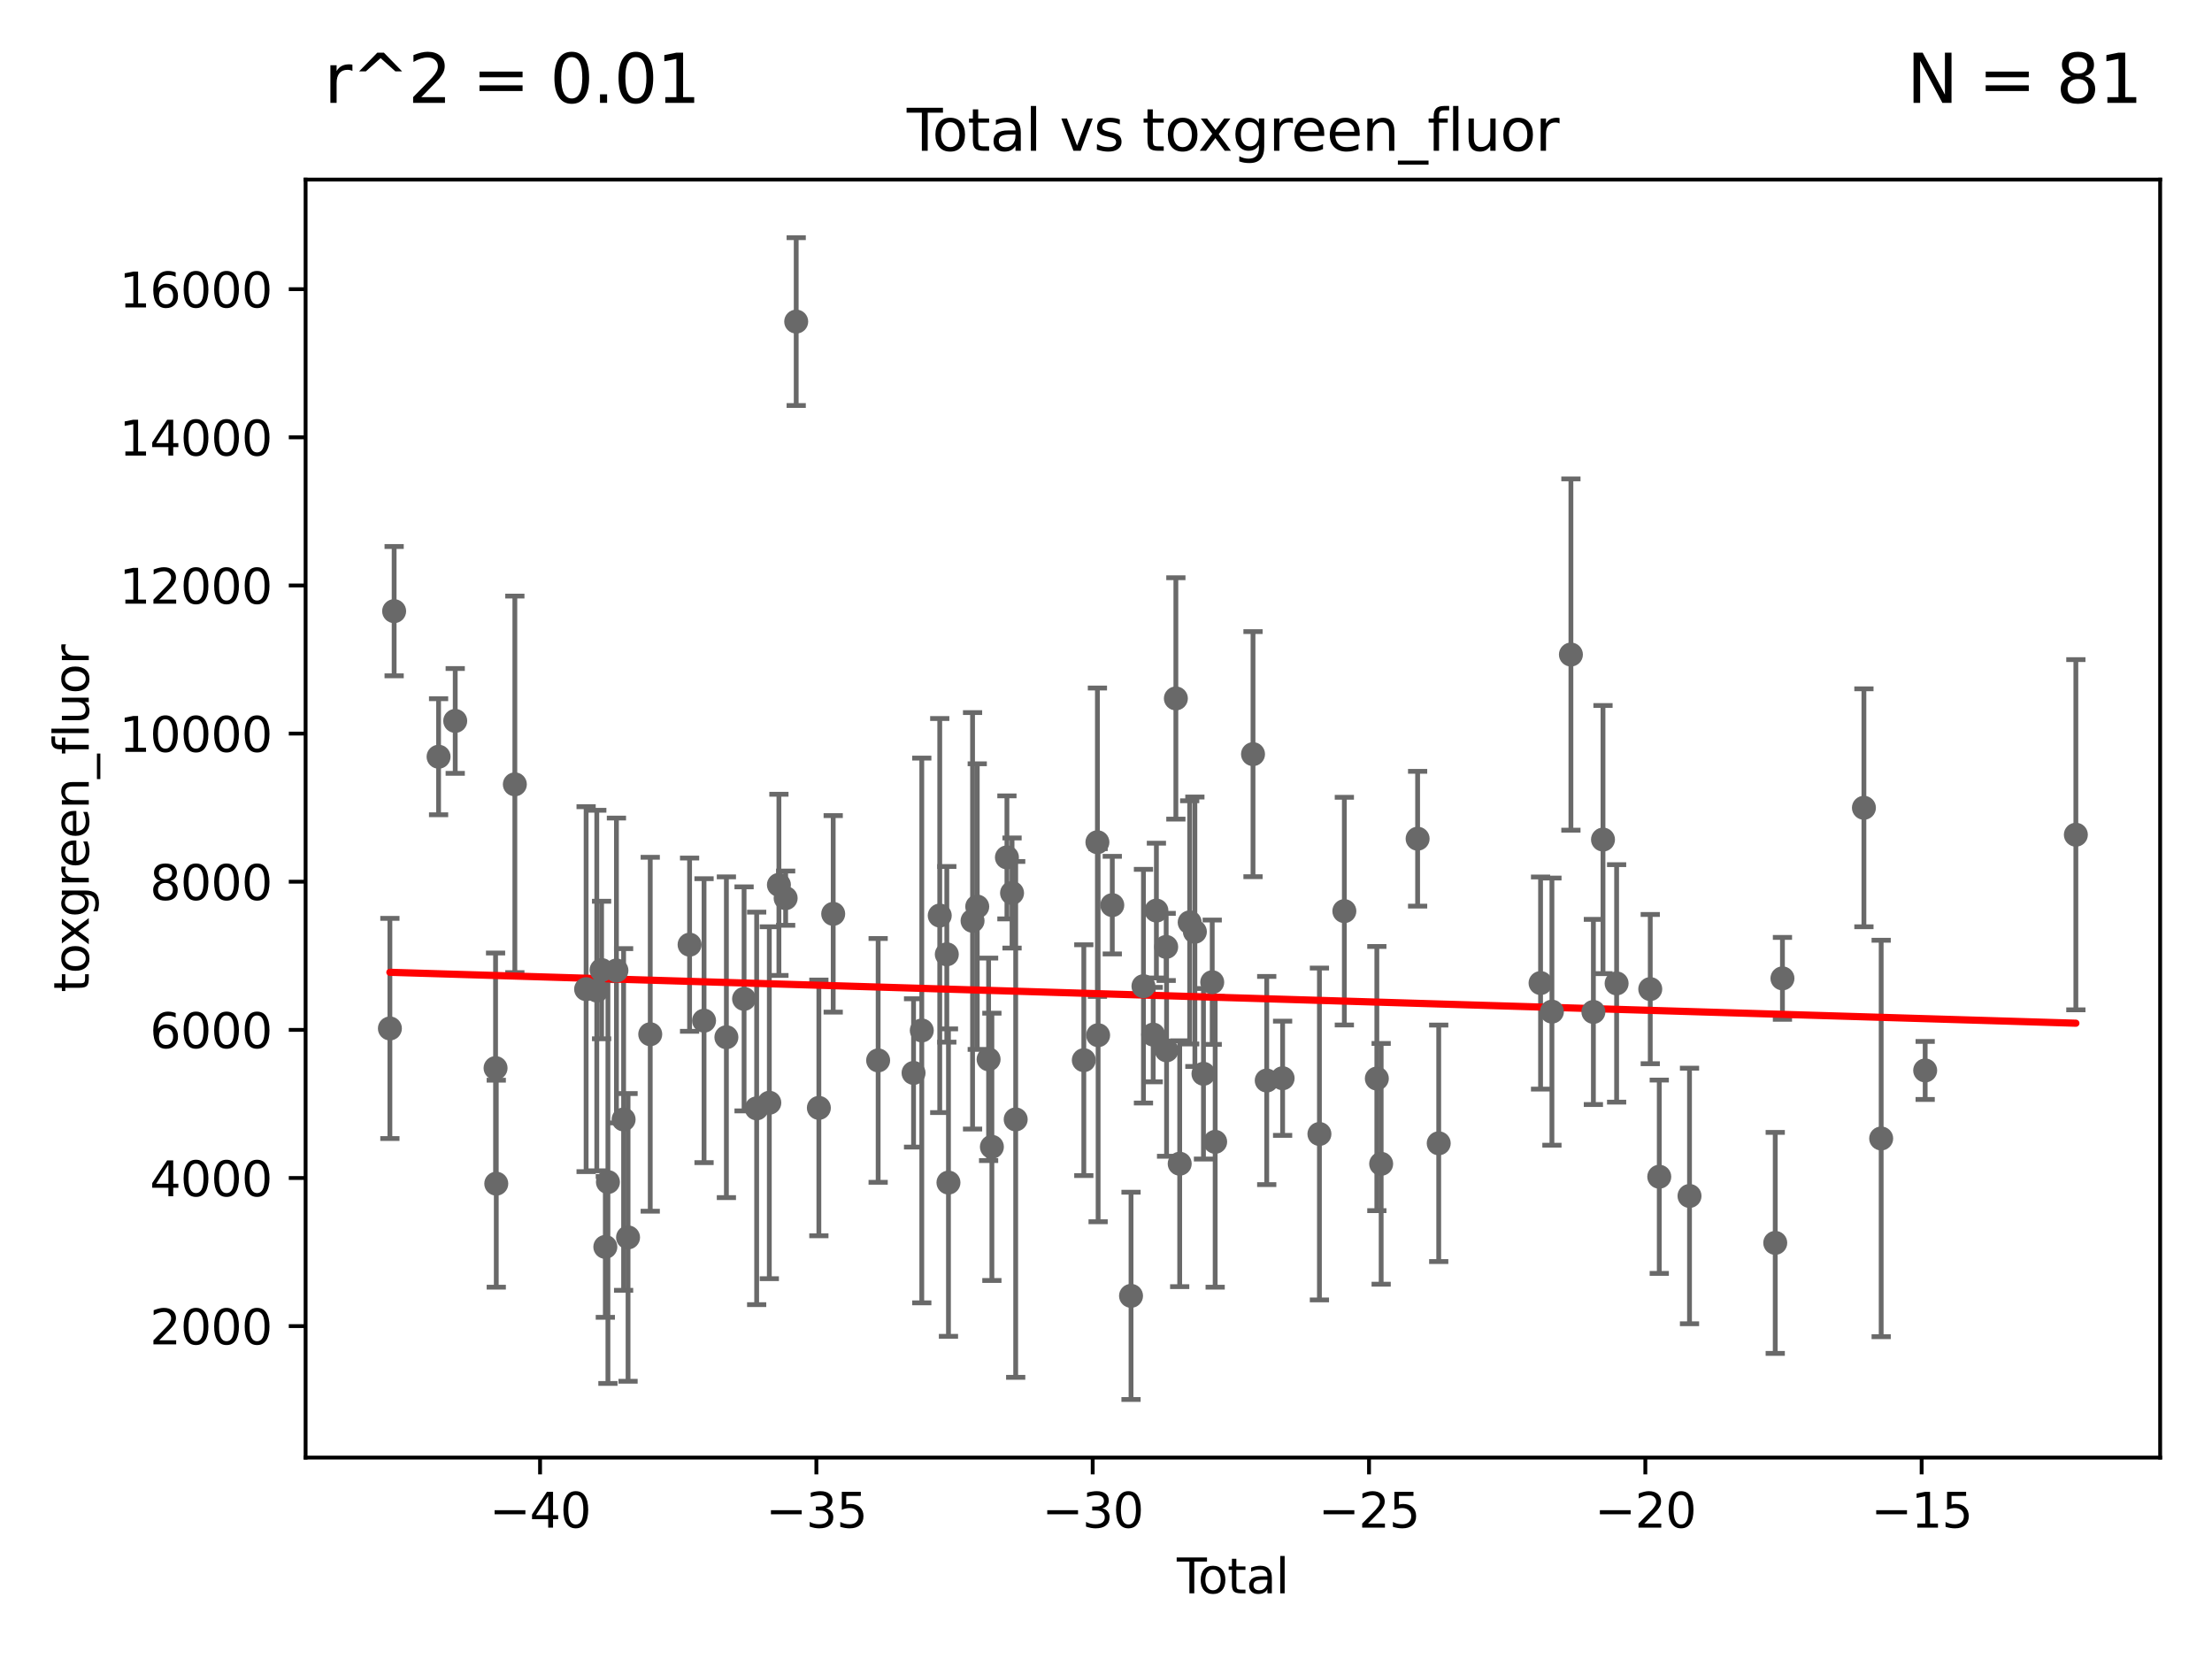 <?xml version="1.0" encoding="utf-8" standalone="no"?>
<!DOCTYPE svg PUBLIC "-//W3C//DTD SVG 1.1//EN"
  "http://www.w3.org/Graphics/SVG/1.1/DTD/svg11.dtd">
<svg xmlns:xlink="http://www.w3.org/1999/xlink" width="460.8pt" height="345.6pt" viewBox="0 0 460.8 345.6" xmlns="http://www.w3.org/2000/svg" version="1.1">
 <defs>
  <style type="text/css">*{stroke-linejoin: round; stroke-linecap: butt}</style>
 </defs>
 <g id="figure_1">
  <g id="patch_1">
   <path d="M 0 345.6 
L 460.8 345.6 
L 460.8 0 
L 0 0 
z
" style="fill: #ffffff"/>
  </g>
  <g id="axes_1">
   <g id="patch_2">
    <path d="M 63.661 303.64 
L 450 303.64 
L 450 37.411 
L 63.661 37.411 
z
" style="fill: #ffffff"/>
   </g>
   <g id="PathCollection_1">
    <defs>
     <path id="mb1d78060bc" d="M 0 1.118 
C 0.297 1.118 0.581 1 0.791 0.791 
C 1 0.581 1.118 0.297 1.118 0 
C 1.118 -0.297 1 -0.581 0.791 -0.791 
C 0.581 -1 0.297 -1.118 0 -1.118 
C -0.297 -1.118 -0.581 -1 -0.791 -0.791 
C -1 -0.581 -1.118 -0.297 -1.118 0 
C -1.118 0.297 -1 0.581 -0.791 0.791 
C -0.581 1 -0.297 1.118 0 1.118 
z
" style="stroke: #696969"/>
    </defs>
    <g clip-path="url(#pfb6279aa05)">
     <use xlink:href="#mb1d78060bc" x="250.705" y="223.689" style="fill: #696969; stroke: #696969"/>
     <use xlink:href="#mb1d78060bc" x="267.192" y="224.62" style="fill: #696969; stroke: #696969"/>
     <use xlink:href="#mb1d78060bc" x="182.933" y="220.901" style="fill: #696969; stroke: #696969"/>
     <use xlink:href="#mb1d78060bc" x="122.098" y="206.063" style="fill: #696969; stroke: #696969"/>
     <use xlink:href="#mb1d78060bc" x="336.771" y="204.861" style="fill: #696969; stroke: #696969"/>
     <use xlink:href="#mb1d78060bc" x="209.761" y="178.61" style="fill: #696969; stroke: #696969"/>
     <use xlink:href="#mb1d78060bc" x="261.026" y="157.102" style="fill: #696969; stroke: #696969"/>
     <use xlink:href="#mb1d78060bc" x="333.933" y="174.898" style="fill: #696969; stroke: #696969"/>
     <use xlink:href="#mb1d78060bc" x="210.829" y="186.03" style="fill: #696969; stroke: #696969"/>
     <use xlink:href="#mb1d78060bc" x="146.666" y="212.624" style="fill: #696969; stroke: #696969"/>
     <use xlink:href="#mb1d78060bc" x="331.932" y="210.806" style="fill: #696969; stroke: #696969"/>
     <use xlink:href="#mb1d78060bc" x="107.253" y="163.392" style="fill: #696969; stroke: #696969"/>
     <use xlink:href="#mb1d78060bc" x="211.587" y="233.194" style="fill: #696969; stroke: #696969"/>
     <use xlink:href="#mb1d78060bc" x="103.382" y="246.582" style="fill: #696969; stroke: #696969"/>
     <use xlink:href="#mb1d78060bc" x="129.908" y="233.204" style="fill: #696969; stroke: #696969"/>
     <use xlink:href="#mb1d78060bc" x="103.236" y="222.498" style="fill: #696969; stroke: #696969"/>
     <use xlink:href="#mb1d78060bc" x="323.295" y="210.742" style="fill: #696969; stroke: #696969"/>
     <use xlink:href="#mb1d78060bc" x="280.052" y="189.805" style="fill: #696969; stroke: #696969"/>
     <use xlink:href="#mb1d78060bc" x="320.927" y="204.788" style="fill: #696969; stroke: #696969"/>
     <use xlink:href="#mb1d78060bc" x="151.321" y="216.075" style="fill: #696969; stroke: #696969"/>
     <use xlink:href="#mb1d78060bc" x="124.322" y="206.347" style="fill: #696969; stroke: #696969"/>
     <use xlink:href="#mb1d78060bc" x="206.628" y="238.908" style="fill: #696969; stroke: #696969"/>
     <use xlink:href="#mb1d78060bc" x="343.778" y="206.044" style="fill: #696969; stroke: #696969"/>
     <use xlink:href="#mb1d78060bc" x="205.944" y="220.675" style="fill: #696969; stroke: #696969"/>
     <use xlink:href="#mb1d78060bc" x="195.766" y="190.725" style="fill: #696969; stroke: #696969"/>
     <use xlink:href="#mb1d78060bc" x="192.025" y="214.665" style="fill: #696969; stroke: #696969"/>
     <use xlink:href="#mb1d78060bc" x="128.415" y="202.17" style="fill: #696969; stroke: #696969"/>
     <use xlink:href="#mb1d78060bc" x="197.236" y="198.802" style="fill: #696969; stroke: #696969"/>
     <use xlink:href="#mb1d78060bc" x="432.439" y="173.888" style="fill: #696969; stroke: #696969"/>
     <use xlink:href="#mb1d78060bc" x="130.835" y="257.775" style="fill: #696969; stroke: #696969"/>
     <use xlink:href="#mb1d78060bc" x="253.141" y="237.867" style="fill: #696969; stroke: #696969"/>
     <use xlink:href="#mb1d78060bc" x="351.956" y="249.142" style="fill: #696969; stroke: #696969"/>
     <use xlink:href="#mb1d78060bc" x="197.582" y="246.353" style="fill: #696969; stroke: #696969"/>
     <use xlink:href="#mb1d78060bc" x="369.815" y="258.916" style="fill: #696969; stroke: #696969"/>
     <use xlink:href="#mb1d78060bc" x="202.602" y="191.822" style="fill: #696969; stroke: #696969"/>
     <use xlink:href="#mb1d78060bc" x="135.457" y="215.451" style="fill: #696969; stroke: #696969"/>
     <use xlink:href="#mb1d78060bc" x="371.317" y="203.813" style="fill: #696969; stroke: #696969"/>
     <use xlink:href="#mb1d78060bc" x="203.578" y="188.859" style="fill: #696969; stroke: #696969"/>
     <use xlink:href="#mb1d78060bc" x="190.312" y="223.512" style="fill: #696969; stroke: #696969"/>
     <use xlink:href="#mb1d78060bc" x="163.665" y="187.103" style="fill: #696969; stroke: #696969"/>
     <use xlink:href="#mb1d78060bc" x="126.642" y="246.245" style="fill: #696969; stroke: #696969"/>
     <use xlink:href="#mb1d78060bc" x="126.101" y="259.754" style="fill: #696969; stroke: #696969"/>
     <use xlink:href="#mb1d78060bc" x="345.655" y="245.135" style="fill: #696969; stroke: #696969"/>
     <use xlink:href="#mb1d78060bc" x="143.653" y="196.792" style="fill: #696969; stroke: #696969"/>
     <use xlink:href="#mb1d78060bc" x="125.321" y="202.073" style="fill: #696969; stroke: #696969"/>
     <use xlink:href="#mb1d78060bc" x="252.528" y="204.614" style="fill: #696969; stroke: #696969"/>
     <use xlink:href="#mb1d78060bc" x="263.883" y="225.093" style="fill: #696969; stroke: #696969"/>
     <use xlink:href="#mb1d78060bc" x="327.25" y="136.352" style="fill: #696969; stroke: #696969"/>
     <use xlink:href="#mb1d78060bc" x="274.86" y="236.228" style="fill: #696969; stroke: #696969"/>
     <use xlink:href="#mb1d78060bc" x="157.626" y="230.895" style="fill: #696969; stroke: #696969"/>
     <use xlink:href="#mb1d78060bc" x="94.832" y="150.181" style="fill: #696969; stroke: #696969"/>
     <use xlink:href="#mb1d78060bc" x="235.614" y="269.95" style="fill: #696969; stroke: #696969"/>
     <use xlink:href="#mb1d78060bc" x="238.203" y="205.44" style="fill: #696969; stroke: #696969"/>
     <use xlink:href="#mb1d78060bc" x="243.018" y="218.803" style="fill: #696969; stroke: #696969"/>
     <use xlink:href="#mb1d78060bc" x="170.585" y="230.795" style="fill: #696969; stroke: #696969"/>
     <use xlink:href="#mb1d78060bc" x="91.365" y="157.642" style="fill: #696969; stroke: #696969"/>
     <use xlink:href="#mb1d78060bc" x="82.106" y="127.314" style="fill: #696969; stroke: #696969"/>
     <use xlink:href="#mb1d78060bc" x="81.222" y="214.245" style="fill: #696969; stroke: #696969"/>
     <use xlink:href="#mb1d78060bc" x="162.262" y="184.328" style="fill: #696969; stroke: #696969"/>
     <use xlink:href="#mb1d78060bc" x="240.23" y="215.525" style="fill: #696969; stroke: #696969"/>
     <use xlink:href="#mb1d78060bc" x="160.263" y="229.721" style="fill: #696969; stroke: #696969"/>
     <use xlink:href="#mb1d78060bc" x="225.778" y="220.852" style="fill: #696969; stroke: #696969"/>
     <use xlink:href="#mb1d78060bc" x="299.712" y="238.171" style="fill: #696969; stroke: #696969"/>
     <use xlink:href="#mb1d78060bc" x="242.937" y="197.261" style="fill: #696969; stroke: #696969"/>
     <use xlink:href="#mb1d78060bc" x="240.9" y="189.69" style="fill: #696969; stroke: #696969"/>
     <use xlink:href="#mb1d78060bc" x="165.864" y="66.993" style="fill: #696969; stroke: #696969"/>
     <use xlink:href="#mb1d78060bc" x="295.316" y="174.72" style="fill: #696969; stroke: #696969"/>
     <use xlink:href="#mb1d78060bc" x="401.049" y="222.993" style="fill: #696969; stroke: #696969"/>
     <use xlink:href="#mb1d78060bc" x="388.288" y="168.277" style="fill: #696969; stroke: #696969"/>
     <use xlink:href="#mb1d78060bc" x="244.956" y="145.496" style="fill: #696969; stroke: #696969"/>
     <use xlink:href="#mb1d78060bc" x="155.005" y="208.086" style="fill: #696969; stroke: #696969"/>
     <use xlink:href="#mb1d78060bc" x="248.915" y="194.102" style="fill: #696969; stroke: #696969"/>
     <use xlink:href="#mb1d78060bc" x="247.832" y="192.145" style="fill: #696969; stroke: #696969"/>
     <use xlink:href="#mb1d78060bc" x="286.821" y="224.681" style="fill: #696969; stroke: #696969"/>
     <use xlink:href="#mb1d78060bc" x="228.611" y="175.452" style="fill: #696969; stroke: #696969"/>
     <use xlink:href="#mb1d78060bc" x="231.709" y="188.555" style="fill: #696969; stroke: #696969"/>
     <use xlink:href="#mb1d78060bc" x="228.758" y="215.648" style="fill: #696969; stroke: #696969"/>
     <use xlink:href="#mb1d78060bc" x="173.571" y="190.374" style="fill: #696969; stroke: #696969"/>
     <use xlink:href="#mb1d78060bc" x="391.883" y="237.164" style="fill: #696969; stroke: #696969"/>
     <use xlink:href="#mb1d78060bc" x="245.753" y="242.423" style="fill: #696969; stroke: #696969"/>
     <use xlink:href="#mb1d78060bc" x="287.721" y="242.446" style="fill: #696969; stroke: #696969"/>
    </g>
   </g>
   <g id="matplotlib.axis_1">
    <g id="xtick_1">
     <g id="line2d_1">
      <defs>
       <path id="mebe1c7ff85" d="M 0 0 
L 0 3.5 
" style="stroke: #000000; stroke-width: 0.8"/>
      </defs>
      <g>
       <use xlink:href="#mebe1c7ff85" x="112.505" y="303.64" style="stroke: #000000; stroke-width: 0.8"/>
      </g>
     </g>
     <g id="text_1">
      <!-- −40 -->
      <g transform="translate(101.953 318.238)scale(0.1 -0.1)">
       <defs>
        <path id="DejaVuSans-2212" d="M 678 2272 
L 4684 2272 
L 4684 1741 
L 678 1741 
L 678 2272 
z
" transform="scale(0.016)"/>
        <path id="DejaVuSans-34" d="M 2419 4116 
L 825 1625 
L 2419 1625 
L 2419 4116 
z
M 2253 4666 
L 3047 4666 
L 3047 1625 
L 3713 1625 
L 3713 1100 
L 3047 1100 
L 3047 0 
L 2419 0 
L 2419 1100 
L 313 1100 
L 313 1709 
L 2253 4666 
z
" transform="scale(0.016)"/>
        <path id="DejaVuSans-30" d="M 2034 4250 
Q 1547 4250 1301 3770 
Q 1056 3291 1056 2328 
Q 1056 1369 1301 889 
Q 1547 409 2034 409 
Q 2525 409 2770 889 
Q 3016 1369 3016 2328 
Q 3016 3291 2770 3770 
Q 2525 4250 2034 4250 
z
M 2034 4750 
Q 2819 4750 3233 4129 
Q 3647 3509 3647 2328 
Q 3647 1150 3233 529 
Q 2819 -91 2034 -91 
Q 1250 -91 836 529 
Q 422 1150 422 2328 
Q 422 3509 836 4129 
Q 1250 4750 2034 4750 
z
" transform="scale(0.016)"/>
       </defs>
       <use xlink:href="#DejaVuSans-2212"/>
       <use xlink:href="#DejaVuSans-34" x="83.789"/>
       <use xlink:href="#DejaVuSans-30" x="147.412"/>
      </g>
     </g>
    </g>
    <g id="xtick_2">
     <g id="line2d_2">
      <g>
       <use xlink:href="#mebe1c7ff85" x="170.067" y="303.64" style="stroke: #000000; stroke-width: 0.8"/>
      </g>
     </g>
     <g id="text_2">
      <!-- −35 -->
      <g transform="translate(159.515 318.238)scale(0.1 -0.1)">
       <defs>
        <path id="DejaVuSans-33" d="M 2597 2516 
Q 3050 2419 3304 2112 
Q 3559 1806 3559 1356 
Q 3559 666 3084 287 
Q 2609 -91 1734 -91 
Q 1441 -91 1130 -33 
Q 819 25 488 141 
L 488 750 
Q 750 597 1062 519 
Q 1375 441 1716 441 
Q 2309 441 2620 675 
Q 2931 909 2931 1356 
Q 2931 1769 2642 2001 
Q 2353 2234 1838 2234 
L 1294 2234 
L 1294 2753 
L 1863 2753 
Q 2328 2753 2575 2939 
Q 2822 3125 2822 3475 
Q 2822 3834 2567 4026 
Q 2313 4219 1838 4219 
Q 1578 4219 1281 4162 
Q 984 4106 628 3988 
L 628 4550 
Q 988 4650 1302 4700 
Q 1616 4750 1894 4750 
Q 2613 4750 3031 4423 
Q 3450 4097 3450 3541 
Q 3450 3153 3228 2886 
Q 3006 2619 2597 2516 
z
" transform="scale(0.016)"/>
        <path id="DejaVuSans-35" d="M 691 4666 
L 3169 4666 
L 3169 4134 
L 1269 4134 
L 1269 2991 
Q 1406 3038 1543 3061 
Q 1681 3084 1819 3084 
Q 2600 3084 3056 2656 
Q 3513 2228 3513 1497 
Q 3513 744 3044 326 
Q 2575 -91 1722 -91 
Q 1428 -91 1123 -41 
Q 819 9 494 109 
L 494 744 
Q 775 591 1075 516 
Q 1375 441 1709 441 
Q 2250 441 2565 725 
Q 2881 1009 2881 1497 
Q 2881 1984 2565 2268 
Q 2250 2553 1709 2553 
Q 1456 2553 1204 2497 
Q 953 2441 691 2322 
L 691 4666 
z
" transform="scale(0.016)"/>
       </defs>
       <use xlink:href="#DejaVuSans-2212"/>
       <use xlink:href="#DejaVuSans-33" x="83.789"/>
       <use xlink:href="#DejaVuSans-35" x="147.412"/>
      </g>
     </g>
    </g>
    <g id="xtick_3">
     <g id="line2d_3">
      <g>
       <use xlink:href="#mebe1c7ff85" x="227.629" y="303.64" style="stroke: #000000; stroke-width: 0.8"/>
      </g>
     </g>
     <g id="text_3">
      <!-- −30 -->
      <g transform="translate(217.077 318.238)scale(0.1 -0.1)">
       <use xlink:href="#DejaVuSans-2212"/>
       <use xlink:href="#DejaVuSans-33" x="83.789"/>
       <use xlink:href="#DejaVuSans-30" x="147.412"/>
      </g>
     </g>
    </g>
    <g id="xtick_4">
     <g id="line2d_4">
      <g>
       <use xlink:href="#mebe1c7ff85" x="285.192" y="303.64" style="stroke: #000000; stroke-width: 0.8"/>
      </g>
     </g>
     <g id="text_4">
      <!-- −25 -->
      <g transform="translate(274.639 318.238)scale(0.1 -0.1)">
       <defs>
        <path id="DejaVuSans-32" d="M 1228 531 
L 3431 531 
L 3431 0 
L 469 0 
L 469 531 
Q 828 903 1448 1529 
Q 2069 2156 2228 2338 
Q 2531 2678 2651 2914 
Q 2772 3150 2772 3378 
Q 2772 3750 2511 3984 
Q 2250 4219 1831 4219 
Q 1534 4219 1204 4116 
Q 875 4013 500 3803 
L 500 4441 
Q 881 4594 1212 4672 
Q 1544 4750 1819 4750 
Q 2544 4750 2975 4387 
Q 3406 4025 3406 3419 
Q 3406 3131 3298 2873 
Q 3191 2616 2906 2266 
Q 2828 2175 2409 1742 
Q 1991 1309 1228 531 
z
" transform="scale(0.016)"/>
       </defs>
       <use xlink:href="#DejaVuSans-2212"/>
       <use xlink:href="#DejaVuSans-32" x="83.789"/>
       <use xlink:href="#DejaVuSans-35" x="147.412"/>
      </g>
     </g>
    </g>
    <g id="xtick_5">
     <g id="line2d_5">
      <g>
       <use xlink:href="#mebe1c7ff85" x="342.754" y="303.64" style="stroke: #000000; stroke-width: 0.8"/>
      </g>
     </g>
     <g id="text_5">
      <!-- −20 -->
      <g transform="translate(332.201 318.238)scale(0.1 -0.1)">
       <use xlink:href="#DejaVuSans-2212"/>
       <use xlink:href="#DejaVuSans-32" x="83.789"/>
       <use xlink:href="#DejaVuSans-30" x="147.412"/>
      </g>
     </g>
    </g>
    <g id="xtick_6">
     <g id="line2d_6">
      <g>
       <use xlink:href="#mebe1c7ff85" x="400.316" y="303.64" style="stroke: #000000; stroke-width: 0.8"/>
      </g>
     </g>
     <g id="text_6">
      <!-- −15 -->
      <g transform="translate(389.764 318.238)scale(0.1 -0.1)">
       <defs>
        <path id="DejaVuSans-31" d="M 794 531 
L 1825 531 
L 1825 4091 
L 703 3866 
L 703 4441 
L 1819 4666 
L 2450 4666 
L 2450 531 
L 3481 531 
L 3481 0 
L 794 0 
L 794 531 
z
" transform="scale(0.016)"/>
       </defs>
       <use xlink:href="#DejaVuSans-2212"/>
       <use xlink:href="#DejaVuSans-31" x="83.789"/>
       <use xlink:href="#DejaVuSans-35" x="147.412"/>
      </g>
     </g>
    </g>
    <g id="text_7">
     <!-- Total -->
     <g transform="translate(245.154 331.917)scale(0.1 -0.1)">
      <defs>
       <path id="DejaVuSans-54" d="M -19 4666 
L 3928 4666 
L 3928 4134 
L 2272 4134 
L 2272 0 
L 1638 0 
L 1638 4134 
L -19 4134 
L -19 4666 
z
" transform="scale(0.016)"/>
       <path id="DejaVuSans-6f" d="M 1959 3097 
Q 1497 3097 1228 2736 
Q 959 2375 959 1747 
Q 959 1119 1226 758 
Q 1494 397 1959 397 
Q 2419 397 2687 759 
Q 2956 1122 2956 1747 
Q 2956 2369 2687 2733 
Q 2419 3097 1959 3097 
z
M 1959 3584 
Q 2709 3584 3137 3096 
Q 3566 2609 3566 1747 
Q 3566 888 3137 398 
Q 2709 -91 1959 -91 
Q 1206 -91 779 398 
Q 353 888 353 1747 
Q 353 2609 779 3096 
Q 1206 3584 1959 3584 
z
" transform="scale(0.016)"/>
       <path id="DejaVuSans-74" d="M 1172 4494 
L 1172 3500 
L 2356 3500 
L 2356 3053 
L 1172 3053 
L 1172 1153 
Q 1172 725 1289 603 
Q 1406 481 1766 481 
L 2356 481 
L 2356 0 
L 1766 0 
Q 1100 0 847 248 
Q 594 497 594 1153 
L 594 3053 
L 172 3053 
L 172 3500 
L 594 3500 
L 594 4494 
L 1172 4494 
z
" transform="scale(0.016)"/>
       <path id="DejaVuSans-61" d="M 2194 1759 
Q 1497 1759 1228 1600 
Q 959 1441 959 1056 
Q 959 750 1161 570 
Q 1363 391 1709 391 
Q 2188 391 2477 730 
Q 2766 1069 2766 1631 
L 2766 1759 
L 2194 1759 
z
M 3341 1997 
L 3341 0 
L 2766 0 
L 2766 531 
Q 2569 213 2275 61 
Q 1981 -91 1556 -91 
Q 1019 -91 701 211 
Q 384 513 384 1019 
Q 384 1609 779 1909 
Q 1175 2209 1959 2209 
L 2766 2209 
L 2766 2266 
Q 2766 2663 2505 2880 
Q 2244 3097 1772 3097 
Q 1472 3097 1187 3025 
Q 903 2953 641 2809 
L 641 3341 
Q 956 3463 1253 3523 
Q 1550 3584 1831 3584 
Q 2591 3584 2966 3190 
Q 3341 2797 3341 1997 
z
" transform="scale(0.016)"/>
       <path id="DejaVuSans-6c" d="M 603 4863 
L 1178 4863 
L 1178 0 
L 603 0 
L 603 4863 
z
" transform="scale(0.016)"/>
      </defs>
      <use xlink:href="#DejaVuSans-54"/>
      <use xlink:href="#DejaVuSans-6f" x="44.084"/>
      <use xlink:href="#DejaVuSans-74" x="105.266"/>
      <use xlink:href="#DejaVuSans-61" x="144.475"/>
      <use xlink:href="#DejaVuSans-6c" x="205.754"/>
     </g>
    </g>
   </g>
   <g id="matplotlib.axis_2">
    <g id="ytick_1">
     <g id="line2d_7">
      <defs>
       <path id="m479d8ba2c0" d="M 0 0 
L -3.5 0 
" style="stroke: #000000; stroke-width: 0.8"/>
      </defs>
      <g>
       <use xlink:href="#m479d8ba2c0" x="63.661" y="276.256" style="stroke: #000000; stroke-width: 0.8"/>
      </g>
     </g>
     <g id="text_8">
      <!-- 2000 -->
      <g transform="translate(31.211 280.055)scale(0.1 -0.1)">
       <use xlink:href="#DejaVuSans-32"/>
       <use xlink:href="#DejaVuSans-30" x="63.623"/>
       <use xlink:href="#DejaVuSans-30" x="127.246"/>
       <use xlink:href="#DejaVuSans-30" x="190.869"/>
      </g>
     </g>
    </g>
    <g id="ytick_2">
     <g id="line2d_8">
      <g>
       <use xlink:href="#m479d8ba2c0" x="63.661" y="245.397" style="stroke: #000000; stroke-width: 0.8"/>
      </g>
     </g>
     <g id="text_9">
      <!-- 4000 -->
      <g transform="translate(31.211 249.196)scale(0.1 -0.1)">
       <use xlink:href="#DejaVuSans-34"/>
       <use xlink:href="#DejaVuSans-30" x="63.623"/>
       <use xlink:href="#DejaVuSans-30" x="127.246"/>
       <use xlink:href="#DejaVuSans-30" x="190.869"/>
      </g>
     </g>
    </g>
    <g id="ytick_3">
     <g id="line2d_9">
      <g>
       <use xlink:href="#m479d8ba2c0" x="63.661" y="214.538" style="stroke: #000000; stroke-width: 0.8"/>
      </g>
     </g>
     <g id="text_10">
      <!-- 6000 -->
      <g transform="translate(31.211 218.337)scale(0.1 -0.1)">
       <defs>
        <path id="DejaVuSans-36" d="M 2113 2584 
Q 1688 2584 1439 2293 
Q 1191 2003 1191 1497 
Q 1191 994 1439 701 
Q 1688 409 2113 409 
Q 2538 409 2786 701 
Q 3034 994 3034 1497 
Q 3034 2003 2786 2293 
Q 2538 2584 2113 2584 
z
M 3366 4563 
L 3366 3988 
Q 3128 4100 2886 4159 
Q 2644 4219 2406 4219 
Q 1781 4219 1451 3797 
Q 1122 3375 1075 2522 
Q 1259 2794 1537 2939 
Q 1816 3084 2150 3084 
Q 2853 3084 3261 2657 
Q 3669 2231 3669 1497 
Q 3669 778 3244 343 
Q 2819 -91 2113 -91 
Q 1303 -91 875 529 
Q 447 1150 447 2328 
Q 447 3434 972 4092 
Q 1497 4750 2381 4750 
Q 2619 4750 2861 4703 
Q 3103 4656 3366 4563 
z
" transform="scale(0.016)"/>
       </defs>
       <use xlink:href="#DejaVuSans-36"/>
       <use xlink:href="#DejaVuSans-30" x="63.623"/>
       <use xlink:href="#DejaVuSans-30" x="127.246"/>
       <use xlink:href="#DejaVuSans-30" x="190.869"/>
      </g>
     </g>
    </g>
    <g id="ytick_4">
     <g id="line2d_10">
      <g>
       <use xlink:href="#m479d8ba2c0" x="63.661" y="183.68" style="stroke: #000000; stroke-width: 0.8"/>
      </g>
     </g>
     <g id="text_11">
      <!-- 8000 -->
      <g transform="translate(31.211 187.479)scale(0.1 -0.1)">
       <defs>
        <path id="DejaVuSans-38" d="M 2034 2216 
Q 1584 2216 1326 1975 
Q 1069 1734 1069 1313 
Q 1069 891 1326 650 
Q 1584 409 2034 409 
Q 2484 409 2743 651 
Q 3003 894 3003 1313 
Q 3003 1734 2745 1975 
Q 2488 2216 2034 2216 
z
M 1403 2484 
Q 997 2584 770 2862 
Q 544 3141 544 3541 
Q 544 4100 942 4425 
Q 1341 4750 2034 4750 
Q 2731 4750 3128 4425 
Q 3525 4100 3525 3541 
Q 3525 3141 3298 2862 
Q 3072 2584 2669 2484 
Q 3125 2378 3379 2068 
Q 3634 1759 3634 1313 
Q 3634 634 3220 271 
Q 2806 -91 2034 -91 
Q 1263 -91 848 271 
Q 434 634 434 1313 
Q 434 1759 690 2068 
Q 947 2378 1403 2484 
z
M 1172 3481 
Q 1172 3119 1398 2916 
Q 1625 2713 2034 2713 
Q 2441 2713 2670 2916 
Q 2900 3119 2900 3481 
Q 2900 3844 2670 4047 
Q 2441 4250 2034 4250 
Q 1625 4250 1398 4047 
Q 1172 3844 1172 3481 
z
" transform="scale(0.016)"/>
       </defs>
       <use xlink:href="#DejaVuSans-38"/>
       <use xlink:href="#DejaVuSans-30" x="63.623"/>
       <use xlink:href="#DejaVuSans-30" x="127.246"/>
       <use xlink:href="#DejaVuSans-30" x="190.869"/>
      </g>
     </g>
    </g>
    <g id="ytick_5">
     <g id="line2d_11">
      <g>
       <use xlink:href="#m479d8ba2c0" x="63.661" y="152.821" style="stroke: #000000; stroke-width: 0.8"/>
      </g>
     </g>
     <g id="text_12">
      <!-- 10000 -->
      <g transform="translate(24.849 156.62)scale(0.1 -0.1)">
       <use xlink:href="#DejaVuSans-31"/>
       <use xlink:href="#DejaVuSans-30" x="63.623"/>
       <use xlink:href="#DejaVuSans-30" x="127.246"/>
       <use xlink:href="#DejaVuSans-30" x="190.869"/>
       <use xlink:href="#DejaVuSans-30" x="254.492"/>
      </g>
     </g>
    </g>
    <g id="ytick_6">
     <g id="line2d_12">
      <g>
       <use xlink:href="#m479d8ba2c0" x="63.661" y="121.962" style="stroke: #000000; stroke-width: 0.8"/>
      </g>
     </g>
     <g id="text_13">
      <!-- 12000 -->
      <g transform="translate(24.849 125.761)scale(0.1 -0.1)">
       <use xlink:href="#DejaVuSans-31"/>
       <use xlink:href="#DejaVuSans-32" x="63.623"/>
       <use xlink:href="#DejaVuSans-30" x="127.246"/>
       <use xlink:href="#DejaVuSans-30" x="190.869"/>
       <use xlink:href="#DejaVuSans-30" x="254.492"/>
      </g>
     </g>
    </g>
    <g id="ytick_7">
     <g id="line2d_13">
      <g>
       <use xlink:href="#m479d8ba2c0" x="63.661" y="91.103" style="stroke: #000000; stroke-width: 0.8"/>
      </g>
     </g>
     <g id="text_14">
      <!-- 14000 -->
      <g transform="translate(24.849 94.903)scale(0.1 -0.1)">
       <use xlink:href="#DejaVuSans-31"/>
       <use xlink:href="#DejaVuSans-34" x="63.623"/>
       <use xlink:href="#DejaVuSans-30" x="127.246"/>
       <use xlink:href="#DejaVuSans-30" x="190.869"/>
       <use xlink:href="#DejaVuSans-30" x="254.492"/>
      </g>
     </g>
    </g>
    <g id="ytick_8">
     <g id="line2d_14">
      <g>
       <use xlink:href="#m479d8ba2c0" x="63.661" y="60.245" style="stroke: #000000; stroke-width: 0.8"/>
      </g>
     </g>
     <g id="text_15">
      <!-- 16000 -->
      <g transform="translate(24.849 64.044)scale(0.1 -0.1)">
       <use xlink:href="#DejaVuSans-31"/>
       <use xlink:href="#DejaVuSans-36" x="63.623"/>
       <use xlink:href="#DejaVuSans-30" x="127.246"/>
       <use xlink:href="#DejaVuSans-30" x="190.869"/>
       <use xlink:href="#DejaVuSans-30" x="254.492"/>
      </g>
     </g>
    </g>
    <g id="text_16">
     <!-- toxgreen_fluor -->
     <g transform="translate(18.491 206.72)rotate(-90)scale(0.1 -0.1)">
      <defs>
       <path id="DejaVuSans-78" d="M 3513 3500 
L 2247 1797 
L 3578 0 
L 2900 0 
L 1881 1375 
L 863 0 
L 184 0 
L 1544 1831 
L 300 3500 
L 978 3500 
L 1906 2253 
L 2834 3500 
L 3513 3500 
z
" transform="scale(0.016)"/>
       <path id="DejaVuSans-67" d="M 2906 1791 
Q 2906 2416 2648 2759 
Q 2391 3103 1925 3103 
Q 1463 3103 1205 2759 
Q 947 2416 947 1791 
Q 947 1169 1205 825 
Q 1463 481 1925 481 
Q 2391 481 2648 825 
Q 2906 1169 2906 1791 
z
M 3481 434 
Q 3481 -459 3084 -895 
Q 2688 -1331 1869 -1331 
Q 1566 -1331 1297 -1286 
Q 1028 -1241 775 -1147 
L 775 -588 
Q 1028 -725 1275 -790 
Q 1522 -856 1778 -856 
Q 2344 -856 2625 -561 
Q 2906 -266 2906 331 
L 2906 616 
Q 2728 306 2450 153 
Q 2172 0 1784 0 
Q 1141 0 747 490 
Q 353 981 353 1791 
Q 353 2603 747 3093 
Q 1141 3584 1784 3584 
Q 2172 3584 2450 3431 
Q 2728 3278 2906 2969 
L 2906 3500 
L 3481 3500 
L 3481 434 
z
" transform="scale(0.016)"/>
       <path id="DejaVuSans-72" d="M 2631 2963 
Q 2534 3019 2420 3045 
Q 2306 3072 2169 3072 
Q 1681 3072 1420 2755 
Q 1159 2438 1159 1844 
L 1159 0 
L 581 0 
L 581 3500 
L 1159 3500 
L 1159 2956 
Q 1341 3275 1631 3429 
Q 1922 3584 2338 3584 
Q 2397 3584 2469 3576 
Q 2541 3569 2628 3553 
L 2631 2963 
z
" transform="scale(0.016)"/>
       <path id="DejaVuSans-65" d="M 3597 1894 
L 3597 1613 
L 953 1613 
Q 991 1019 1311 708 
Q 1631 397 2203 397 
Q 2534 397 2845 478 
Q 3156 559 3463 722 
L 3463 178 
Q 3153 47 2828 -22 
Q 2503 -91 2169 -91 
Q 1331 -91 842 396 
Q 353 884 353 1716 
Q 353 2575 817 3079 
Q 1281 3584 2069 3584 
Q 2775 3584 3186 3129 
Q 3597 2675 3597 1894 
z
M 3022 2063 
Q 3016 2534 2758 2815 
Q 2500 3097 2075 3097 
Q 1594 3097 1305 2825 
Q 1016 2553 972 2059 
L 3022 2063 
z
" transform="scale(0.016)"/>
       <path id="DejaVuSans-6e" d="M 3513 2113 
L 3513 0 
L 2938 0 
L 2938 2094 
Q 2938 2591 2744 2837 
Q 2550 3084 2163 3084 
Q 1697 3084 1428 2787 
Q 1159 2491 1159 1978 
L 1159 0 
L 581 0 
L 581 3500 
L 1159 3500 
L 1159 2956 
Q 1366 3272 1645 3428 
Q 1925 3584 2291 3584 
Q 2894 3584 3203 3211 
Q 3513 2838 3513 2113 
z
" transform="scale(0.016)"/>
       <path id="DejaVuSans-5f" d="M 3263 -1063 
L 3263 -1509 
L -63 -1509 
L -63 -1063 
L 3263 -1063 
z
" transform="scale(0.016)"/>
       <path id="DejaVuSans-66" d="M 2375 4863 
L 2375 4384 
L 1825 4384 
Q 1516 4384 1395 4259 
Q 1275 4134 1275 3809 
L 1275 3500 
L 2222 3500 
L 2222 3053 
L 1275 3053 
L 1275 0 
L 697 0 
L 697 3053 
L 147 3053 
L 147 3500 
L 697 3500 
L 697 3744 
Q 697 4328 969 4595 
Q 1241 4863 1831 4863 
L 2375 4863 
z
" transform="scale(0.016)"/>
       <path id="DejaVuSans-75" d="M 544 1381 
L 544 3500 
L 1119 3500 
L 1119 1403 
Q 1119 906 1312 657 
Q 1506 409 1894 409 
Q 2359 409 2629 706 
Q 2900 1003 2900 1516 
L 2900 3500 
L 3475 3500 
L 3475 0 
L 2900 0 
L 2900 538 
Q 2691 219 2414 64 
Q 2138 -91 1772 -91 
Q 1169 -91 856 284 
Q 544 659 544 1381 
z
M 1991 3584 
L 1991 3584 
z
" transform="scale(0.016)"/>
      </defs>
      <use xlink:href="#DejaVuSans-74"/>
      <use xlink:href="#DejaVuSans-6f" x="39.209"/>
      <use xlink:href="#DejaVuSans-78" x="97.266"/>
      <use xlink:href="#DejaVuSans-67" x="156.445"/>
      <use xlink:href="#DejaVuSans-72" x="219.922"/>
      <use xlink:href="#DejaVuSans-65" x="258.785"/>
      <use xlink:href="#DejaVuSans-65" x="320.309"/>
      <use xlink:href="#DejaVuSans-6e" x="381.832"/>
      <use xlink:href="#DejaVuSans-5f" x="445.211"/>
      <use xlink:href="#DejaVuSans-66" x="495.211"/>
      <use xlink:href="#DejaVuSans-6c" x="530.416"/>
      <use xlink:href="#DejaVuSans-75" x="558.199"/>
      <use xlink:href="#DejaVuSans-6f" x="621.578"/>
      <use xlink:href="#DejaVuSans-72" x="682.76"/>
     </g>
    </g>
   </g>
   <g id="LineCollection_1">
    <path d="M 250.705 241.448 
L 250.705 205.93 
" clip-path="url(#pfb6279aa05)" style="fill: none; stroke: #696969"/>
    <path d="M 267.192 236.52 
L 267.192 212.72 
" clip-path="url(#pfb6279aa05)" style="fill: none; stroke: #696969"/>
    <path d="M 182.933 246.293 
L 182.933 195.508 
" clip-path="url(#pfb6279aa05)" style="fill: none; stroke: #696969"/>
    <path d="M 122.098 244.074 
L 122.098 168.051 
" clip-path="url(#pfb6279aa05)" style="fill: none; stroke: #696969"/>
    <path d="M 336.771 229.597 
L 336.771 180.125 
" clip-path="url(#pfb6279aa05)" style="fill: none; stroke: #696969"/>
    <path d="M 209.761 191.423 
L 209.761 165.797 
" clip-path="url(#pfb6279aa05)" style="fill: none; stroke: #696969"/>
    <path d="M 261.026 182.631 
L 261.026 131.574 
" clip-path="url(#pfb6279aa05)" style="fill: none; stroke: #696969"/>
    <path d="M 333.933 202.827 
L 333.933 146.969 
" clip-path="url(#pfb6279aa05)" style="fill: none; stroke: #696969"/>
    <path d="M 210.829 197.498 
L 210.829 174.563 
" clip-path="url(#pfb6279aa05)" style="fill: none; stroke: #696969"/>
    <path d="M 146.666 242.197 
L 146.666 183.05 
" clip-path="url(#pfb6279aa05)" style="fill: none; stroke: #696969"/>
    <path d="M 331.932 230.093 
L 331.932 191.519 
" clip-path="url(#pfb6279aa05)" style="fill: none; stroke: #696969"/>
    <path d="M 107.253 202.608 
L 107.253 124.176 
" clip-path="url(#pfb6279aa05)" style="fill: none; stroke: #696969"/>
    <path d="M 211.587 286.925 
L 211.587 179.463 
" clip-path="url(#pfb6279aa05)" style="fill: none; stroke: #696969"/>
    <path d="M 103.382 268.145 
L 103.382 225.02 
" clip-path="url(#pfb6279aa05)" style="fill: none; stroke: #696969"/>
    <path d="M 129.908 268.792 
L 129.908 197.615 
" clip-path="url(#pfb6279aa05)" style="fill: none; stroke: #696969"/>
    <path d="M 103.236 246.463 
L 103.236 198.533 
" clip-path="url(#pfb6279aa05)" style="fill: none; stroke: #696969"/>
    <path d="M 323.295 238.566 
L 323.295 182.917 
" clip-path="url(#pfb6279aa05)" style="fill: none; stroke: #696969"/>
    <path d="M 280.052 213.52 
L 280.052 166.09 
" clip-path="url(#pfb6279aa05)" style="fill: none; stroke: #696969"/>
    <path d="M 320.927 226.88 
L 320.927 182.696 
" clip-path="url(#pfb6279aa05)" style="fill: none; stroke: #696969"/>
    <path d="M 151.321 249.482 
L 151.321 182.667 
" clip-path="url(#pfb6279aa05)" style="fill: none; stroke: #696969"/>
    <path d="M 124.322 243.9 
L 124.322 168.794 
" clip-path="url(#pfb6279aa05)" style="fill: none; stroke: #696969"/>
    <path d="M 206.628 266.748 
L 206.628 211.067 
" clip-path="url(#pfb6279aa05)" style="fill: none; stroke: #696969"/>
    <path d="M 343.778 221.589 
L 343.778 190.499 
" clip-path="url(#pfb6279aa05)" style="fill: none; stroke: #696969"/>
    <path d="M 205.944 241.765 
L 205.944 199.585 
" clip-path="url(#pfb6279aa05)" style="fill: none; stroke: #696969"/>
    <path d="M 195.766 231.77 
L 195.766 149.679 
" clip-path="url(#pfb6279aa05)" style="fill: none; stroke: #696969"/>
    <path d="M 192.025 271.403 
L 192.025 157.927 
" clip-path="url(#pfb6279aa05)" style="fill: none; stroke: #696969"/>
    <path d="M 128.415 233.92 
L 128.415 170.42 
" clip-path="url(#pfb6279aa05)" style="fill: none; stroke: #696969"/>
    <path d="M 197.236 217.102 
L 197.236 180.502 
" clip-path="url(#pfb6279aa05)" style="fill: none; stroke: #696969"/>
    <path d="M 432.439 210.364 
L 432.439 137.413 
" clip-path="url(#pfb6279aa05)" style="fill: none; stroke: #696969"/>
    <path d="M 130.835 287.743 
L 130.835 227.806 
" clip-path="url(#pfb6279aa05)" style="fill: none; stroke: #696969"/>
    <path d="M 253.141 268.144 
L 253.141 207.59 
" clip-path="url(#pfb6279aa05)" style="fill: none; stroke: #696969"/>
    <path d="M 351.956 275.763 
L 351.956 222.522 
" clip-path="url(#pfb6279aa05)" style="fill: none; stroke: #696969"/>
    <path d="M 197.582 278.375 
L 197.582 214.33 
" clip-path="url(#pfb6279aa05)" style="fill: none; stroke: #696969"/>
    <path d="M 369.815 281.936 
L 369.815 235.896 
" clip-path="url(#pfb6279aa05)" style="fill: none; stroke: #696969"/>
    <path d="M 202.602 235.202 
L 202.602 148.442 
" clip-path="url(#pfb6279aa05)" style="fill: none; stroke: #696969"/>
    <path d="M 135.457 252.312 
L 135.457 178.591 
" clip-path="url(#pfb6279aa05)" style="fill: none; stroke: #696969"/>
    <path d="M 371.317 212.347 
L 371.317 195.279 
" clip-path="url(#pfb6279aa05)" style="fill: none; stroke: #696969"/>
    <path d="M 203.578 218.611 
L 203.578 159.108 
" clip-path="url(#pfb6279aa05)" style="fill: none; stroke: #696969"/>
    <path d="M 190.312 238.962 
L 190.312 208.062 
" clip-path="url(#pfb6279aa05)" style="fill: none; stroke: #696969"/>
    <path d="M 163.665 192.756 
L 163.665 181.449 
" clip-path="url(#pfb6279aa05)" style="fill: none; stroke: #696969"/>
    <path d="M 126.642 288.199 
L 126.642 204.291 
" clip-path="url(#pfb6279aa05)" style="fill: none; stroke: #696969"/>
    <path d="M 126.101 274.424 
L 126.101 245.084 
" clip-path="url(#pfb6279aa05)" style="fill: none; stroke: #696969"/>
    <path d="M 345.655 265.273 
L 345.655 224.998 
" clip-path="url(#pfb6279aa05)" style="fill: none; stroke: #696969"/>
    <path d="M 143.653 214.837 
L 143.653 178.746 
" clip-path="url(#pfb6279aa05)" style="fill: none; stroke: #696969"/>
    <path d="M 125.321 216.397 
L 125.321 187.748 
" clip-path="url(#pfb6279aa05)" style="fill: none; stroke: #696969"/>
    <path d="M 252.528 217.563 
L 252.528 191.664 
" clip-path="url(#pfb6279aa05)" style="fill: none; stroke: #696969"/>
    <path d="M 263.883 246.777 
L 263.883 203.409 
" clip-path="url(#pfb6279aa05)" style="fill: none; stroke: #696969"/>
    <path d="M 327.25 172.94 
L 327.25 99.763 
" clip-path="url(#pfb6279aa05)" style="fill: none; stroke: #696969"/>
    <path d="M 274.86 270.794 
L 274.86 201.663 
" clip-path="url(#pfb6279aa05)" style="fill: none; stroke: #696969"/>
    <path d="M 157.626 271.776 
L 157.626 190.013 
" clip-path="url(#pfb6279aa05)" style="fill: none; stroke: #696969"/>
    <path d="M 94.832 161.098 
L 94.832 139.264 
" clip-path="url(#pfb6279aa05)" style="fill: none; stroke: #696969"/>
    <path d="M 235.614 291.539 
L 235.614 248.361 
" clip-path="url(#pfb6279aa05)" style="fill: none; stroke: #696969"/>
    <path d="M 238.203 229.78 
L 238.203 181.1 
" clip-path="url(#pfb6279aa05)" style="fill: none; stroke: #696969"/>
    <path d="M 243.018 240.868 
L 243.018 196.739 
" clip-path="url(#pfb6279aa05)" style="fill: none; stroke: #696969"/>
    <path d="M 170.585 257.434 
L 170.585 204.157 
" clip-path="url(#pfb6279aa05)" style="fill: none; stroke: #696969"/>
    <path d="M 91.365 169.729 
L 91.365 145.555 
" clip-path="url(#pfb6279aa05)" style="fill: none; stroke: #696969"/>
    <path d="M 82.106 140.782 
L 82.106 113.847 
" clip-path="url(#pfb6279aa05)" style="fill: none; stroke: #696969"/>
    <path d="M 81.222 237.178 
L 81.222 191.312 
" clip-path="url(#pfb6279aa05)" style="fill: none; stroke: #696969"/>
    <path d="M 162.262 203.198 
L 162.262 165.458 
" clip-path="url(#pfb6279aa05)" style="fill: none; stroke: #696969"/>
    <path d="M 240.23 225.362 
L 240.23 205.688 
" clip-path="url(#pfb6279aa05)" style="fill: none; stroke: #696969"/>
    <path d="M 160.263 266.376 
L 160.263 193.065 
" clip-path="url(#pfb6279aa05)" style="fill: none; stroke: #696969"/>
    <path d="M 225.778 244.896 
L 225.778 196.808 
" clip-path="url(#pfb6279aa05)" style="fill: none; stroke: #696969"/>
    <path d="M 299.712 262.803 
L 299.712 213.54 
" clip-path="url(#pfb6279aa05)" style="fill: none; stroke: #696969"/>
    <path d="M 242.937 204.254 
L 242.937 190.268 
" clip-path="url(#pfb6279aa05)" style="fill: none; stroke: #696969"/>
    <path d="M 240.9 203.726 
L 240.9 175.654 
" clip-path="url(#pfb6279aa05)" style="fill: none; stroke: #696969"/>
    <path d="M 165.864 84.474 
L 165.864 49.513 
" clip-path="url(#pfb6279aa05)" style="fill: none; stroke: #696969"/>
    <path d="M 295.316 188.758 
L 295.316 160.682 
" clip-path="url(#pfb6279aa05)" style="fill: none; stroke: #696969"/>
    <path d="M 401.049 229.038 
L 401.049 216.947 
" clip-path="url(#pfb6279aa05)" style="fill: none; stroke: #696969"/>
    <path d="M 388.288 193.063 
L 388.288 143.491 
" clip-path="url(#pfb6279aa05)" style="fill: none; stroke: #696969"/>
    <path d="M 244.956 170.635 
L 244.956 120.356 
" clip-path="url(#pfb6279aa05)" style="fill: none; stroke: #696969"/>
    <path d="M 155.005 231.421 
L 155.005 184.751 
" clip-path="url(#pfb6279aa05)" style="fill: none; stroke: #696969"/>
    <path d="M 248.915 222.169 
L 248.915 166.035 
" clip-path="url(#pfb6279aa05)" style="fill: none; stroke: #696969"/>
    <path d="M 247.832 217.477 
L 247.832 166.812 
" clip-path="url(#pfb6279aa05)" style="fill: none; stroke: #696969"/>
    <path d="M 286.821 252.199 
L 286.821 197.163 
" clip-path="url(#pfb6279aa05)" style="fill: none; stroke: #696969"/>
    <path d="M 228.611 207.578 
L 228.611 143.327 
" clip-path="url(#pfb6279aa05)" style="fill: none; stroke: #696969"/>
    <path d="M 231.709 198.721 
L 231.709 178.389 
" clip-path="url(#pfb6279aa05)" style="fill: none; stroke: #696969"/>
    <path d="M 228.758 254.51 
L 228.758 176.787 
" clip-path="url(#pfb6279aa05)" style="fill: none; stroke: #696969"/>
    <path d="M 173.571 210.842 
L 173.571 169.907 
" clip-path="url(#pfb6279aa05)" style="fill: none; stroke: #696969"/>
    <path d="M 391.883 278.458 
L 391.883 195.87 
" clip-path="url(#pfb6279aa05)" style="fill: none; stroke: #696969"/>
    <path d="M 245.753 268.035 
L 245.753 216.812 
" clip-path="url(#pfb6279aa05)" style="fill: none; stroke: #696969"/>
    <path d="M 287.721 267.521 
L 287.721 217.371 
" clip-path="url(#pfb6279aa05)" style="fill: none; stroke: #696969"/>
   </g>
   <g id="line2d_15">
    <defs>
     <path id="m33dae85d59" d="M 2 0 
L -2 -0 
" style="stroke: #696969"/>
    </defs>
    <g clip-path="url(#pfb6279aa05)">
     <use xlink:href="#m33dae85d59" x="250.705" y="241.448" style="fill: #696969; stroke: #696969"/>
     <use xlink:href="#m33dae85d59" x="267.192" y="236.52" style="fill: #696969; stroke: #696969"/>
     <use xlink:href="#m33dae85d59" x="182.933" y="246.293" style="fill: #696969; stroke: #696969"/>
     <use xlink:href="#m33dae85d59" x="122.098" y="244.074" style="fill: #696969; stroke: #696969"/>
     <use xlink:href="#m33dae85d59" x="336.771" y="229.597" style="fill: #696969; stroke: #696969"/>
     <use xlink:href="#m33dae85d59" x="209.761" y="191.423" style="fill: #696969; stroke: #696969"/>
     <use xlink:href="#m33dae85d59" x="261.026" y="182.631" style="fill: #696969; stroke: #696969"/>
     <use xlink:href="#m33dae85d59" x="333.933" y="202.827" style="fill: #696969; stroke: #696969"/>
     <use xlink:href="#m33dae85d59" x="210.829" y="197.498" style="fill: #696969; stroke: #696969"/>
     <use xlink:href="#m33dae85d59" x="146.666" y="242.197" style="fill: #696969; stroke: #696969"/>
     <use xlink:href="#m33dae85d59" x="331.932" y="230.093" style="fill: #696969; stroke: #696969"/>
     <use xlink:href="#m33dae85d59" x="107.253" y="202.608" style="fill: #696969; stroke: #696969"/>
     <use xlink:href="#m33dae85d59" x="211.587" y="286.925" style="fill: #696969; stroke: #696969"/>
     <use xlink:href="#m33dae85d59" x="103.382" y="268.145" style="fill: #696969; stroke: #696969"/>
     <use xlink:href="#m33dae85d59" x="129.908" y="268.792" style="fill: #696969; stroke: #696969"/>
     <use xlink:href="#m33dae85d59" x="103.236" y="246.463" style="fill: #696969; stroke: #696969"/>
     <use xlink:href="#m33dae85d59" x="323.295" y="238.566" style="fill: #696969; stroke: #696969"/>
     <use xlink:href="#m33dae85d59" x="280.052" y="213.52" style="fill: #696969; stroke: #696969"/>
     <use xlink:href="#m33dae85d59" x="320.927" y="226.88" style="fill: #696969; stroke: #696969"/>
     <use xlink:href="#m33dae85d59" x="151.321" y="249.482" style="fill: #696969; stroke: #696969"/>
     <use xlink:href="#m33dae85d59" x="124.322" y="243.9" style="fill: #696969; stroke: #696969"/>
     <use xlink:href="#m33dae85d59" x="206.628" y="266.748" style="fill: #696969; stroke: #696969"/>
     <use xlink:href="#m33dae85d59" x="343.778" y="221.589" style="fill: #696969; stroke: #696969"/>
     <use xlink:href="#m33dae85d59" x="205.944" y="241.765" style="fill: #696969; stroke: #696969"/>
     <use xlink:href="#m33dae85d59" x="195.766" y="231.77" style="fill: #696969; stroke: #696969"/>
     <use xlink:href="#m33dae85d59" x="192.025" y="271.403" style="fill: #696969; stroke: #696969"/>
     <use xlink:href="#m33dae85d59" x="128.415" y="233.92" style="fill: #696969; stroke: #696969"/>
     <use xlink:href="#m33dae85d59" x="197.236" y="217.102" style="fill: #696969; stroke: #696969"/>
     <use xlink:href="#m33dae85d59" x="432.439" y="210.364" style="fill: #696969; stroke: #696969"/>
     <use xlink:href="#m33dae85d59" x="130.835" y="287.743" style="fill: #696969; stroke: #696969"/>
     <use xlink:href="#m33dae85d59" x="253.141" y="268.144" style="fill: #696969; stroke: #696969"/>
     <use xlink:href="#m33dae85d59" x="351.956" y="275.763" style="fill: #696969; stroke: #696969"/>
     <use xlink:href="#m33dae85d59" x="197.582" y="278.375" style="fill: #696969; stroke: #696969"/>
     <use xlink:href="#m33dae85d59" x="369.815" y="281.936" style="fill: #696969; stroke: #696969"/>
     <use xlink:href="#m33dae85d59" x="202.602" y="235.202" style="fill: #696969; stroke: #696969"/>
     <use xlink:href="#m33dae85d59" x="135.457" y="252.312" style="fill: #696969; stroke: #696969"/>
     <use xlink:href="#m33dae85d59" x="371.317" y="212.347" style="fill: #696969; stroke: #696969"/>
     <use xlink:href="#m33dae85d59" x="203.578" y="218.611" style="fill: #696969; stroke: #696969"/>
     <use xlink:href="#m33dae85d59" x="190.312" y="238.962" style="fill: #696969; stroke: #696969"/>
     <use xlink:href="#m33dae85d59" x="163.665" y="192.756" style="fill: #696969; stroke: #696969"/>
     <use xlink:href="#m33dae85d59" x="126.642" y="288.199" style="fill: #696969; stroke: #696969"/>
     <use xlink:href="#m33dae85d59" x="126.101" y="274.424" style="fill: #696969; stroke: #696969"/>
     <use xlink:href="#m33dae85d59" x="345.655" y="265.273" style="fill: #696969; stroke: #696969"/>
     <use xlink:href="#m33dae85d59" x="143.653" y="214.837" style="fill: #696969; stroke: #696969"/>
     <use xlink:href="#m33dae85d59" x="125.321" y="216.397" style="fill: #696969; stroke: #696969"/>
     <use xlink:href="#m33dae85d59" x="252.528" y="217.563" style="fill: #696969; stroke: #696969"/>
     <use xlink:href="#m33dae85d59" x="263.883" y="246.777" style="fill: #696969; stroke: #696969"/>
     <use xlink:href="#m33dae85d59" x="327.25" y="172.94" style="fill: #696969; stroke: #696969"/>
     <use xlink:href="#m33dae85d59" x="274.86" y="270.794" style="fill: #696969; stroke: #696969"/>
     <use xlink:href="#m33dae85d59" x="157.626" y="271.776" style="fill: #696969; stroke: #696969"/>
     <use xlink:href="#m33dae85d59" x="94.832" y="161.098" style="fill: #696969; stroke: #696969"/>
     <use xlink:href="#m33dae85d59" x="235.614" y="291.539" style="fill: #696969; stroke: #696969"/>
     <use xlink:href="#m33dae85d59" x="238.203" y="229.78" style="fill: #696969; stroke: #696969"/>
     <use xlink:href="#m33dae85d59" x="243.018" y="240.868" style="fill: #696969; stroke: #696969"/>
     <use xlink:href="#m33dae85d59" x="170.585" y="257.434" style="fill: #696969; stroke: #696969"/>
     <use xlink:href="#m33dae85d59" x="91.365" y="169.729" style="fill: #696969; stroke: #696969"/>
     <use xlink:href="#m33dae85d59" x="82.106" y="140.782" style="fill: #696969; stroke: #696969"/>
     <use xlink:href="#m33dae85d59" x="81.222" y="237.178" style="fill: #696969; stroke: #696969"/>
     <use xlink:href="#m33dae85d59" x="162.262" y="203.198" style="fill: #696969; stroke: #696969"/>
     <use xlink:href="#m33dae85d59" x="240.23" y="225.362" style="fill: #696969; stroke: #696969"/>
     <use xlink:href="#m33dae85d59" x="160.263" y="266.376" style="fill: #696969; stroke: #696969"/>
     <use xlink:href="#m33dae85d59" x="225.778" y="244.896" style="fill: #696969; stroke: #696969"/>
     <use xlink:href="#m33dae85d59" x="299.712" y="262.803" style="fill: #696969; stroke: #696969"/>
     <use xlink:href="#m33dae85d59" x="242.937" y="204.254" style="fill: #696969; stroke: #696969"/>
     <use xlink:href="#m33dae85d59" x="240.9" y="203.726" style="fill: #696969; stroke: #696969"/>
     <use xlink:href="#m33dae85d59" x="165.864" y="84.474" style="fill: #696969; stroke: #696969"/>
     <use xlink:href="#m33dae85d59" x="295.316" y="188.758" style="fill: #696969; stroke: #696969"/>
     <use xlink:href="#m33dae85d59" x="401.049" y="229.038" style="fill: #696969; stroke: #696969"/>
     <use xlink:href="#m33dae85d59" x="388.288" y="193.063" style="fill: #696969; stroke: #696969"/>
     <use xlink:href="#m33dae85d59" x="244.956" y="170.635" style="fill: #696969; stroke: #696969"/>
     <use xlink:href="#m33dae85d59" x="155.005" y="231.421" style="fill: #696969; stroke: #696969"/>
     <use xlink:href="#m33dae85d59" x="248.915" y="222.169" style="fill: #696969; stroke: #696969"/>
     <use xlink:href="#m33dae85d59" x="247.832" y="217.477" style="fill: #696969; stroke: #696969"/>
     <use xlink:href="#m33dae85d59" x="286.821" y="252.199" style="fill: #696969; stroke: #696969"/>
     <use xlink:href="#m33dae85d59" x="228.611" y="207.578" style="fill: #696969; stroke: #696969"/>
     <use xlink:href="#m33dae85d59" x="231.709" y="198.721" style="fill: #696969; stroke: #696969"/>
     <use xlink:href="#m33dae85d59" x="228.758" y="254.51" style="fill: #696969; stroke: #696969"/>
     <use xlink:href="#m33dae85d59" x="173.571" y="210.842" style="fill: #696969; stroke: #696969"/>
     <use xlink:href="#m33dae85d59" x="391.883" y="278.458" style="fill: #696969; stroke: #696969"/>
     <use xlink:href="#m33dae85d59" x="245.753" y="268.035" style="fill: #696969; stroke: #696969"/>
     <use xlink:href="#m33dae85d59" x="287.721" y="267.521" style="fill: #696969; stroke: #696969"/>
    </g>
   </g>
   <g id="line2d_16">
    <g clip-path="url(#pfb6279aa05)">
     <use xlink:href="#m33dae85d59" x="250.705" y="205.93" style="fill: #696969; stroke: #696969"/>
     <use xlink:href="#m33dae85d59" x="267.192" y="212.72" style="fill: #696969; stroke: #696969"/>
     <use xlink:href="#m33dae85d59" x="182.933" y="195.508" style="fill: #696969; stroke: #696969"/>
     <use xlink:href="#m33dae85d59" x="122.098" y="168.051" style="fill: #696969; stroke: #696969"/>
     <use xlink:href="#m33dae85d59" x="336.771" y="180.125" style="fill: #696969; stroke: #696969"/>
     <use xlink:href="#m33dae85d59" x="209.761" y="165.797" style="fill: #696969; stroke: #696969"/>
     <use xlink:href="#m33dae85d59" x="261.026" y="131.574" style="fill: #696969; stroke: #696969"/>
     <use xlink:href="#m33dae85d59" x="333.933" y="146.969" style="fill: #696969; stroke: #696969"/>
     <use xlink:href="#m33dae85d59" x="210.829" y="174.563" style="fill: #696969; stroke: #696969"/>
     <use xlink:href="#m33dae85d59" x="146.666" y="183.05" style="fill: #696969; stroke: #696969"/>
     <use xlink:href="#m33dae85d59" x="331.932" y="191.519" style="fill: #696969; stroke: #696969"/>
     <use xlink:href="#m33dae85d59" x="107.253" y="124.176" style="fill: #696969; stroke: #696969"/>
     <use xlink:href="#m33dae85d59" x="211.587" y="179.463" style="fill: #696969; stroke: #696969"/>
     <use xlink:href="#m33dae85d59" x="103.382" y="225.02" style="fill: #696969; stroke: #696969"/>
     <use xlink:href="#m33dae85d59" x="129.908" y="197.615" style="fill: #696969; stroke: #696969"/>
     <use xlink:href="#m33dae85d59" x="103.236" y="198.533" style="fill: #696969; stroke: #696969"/>
     <use xlink:href="#m33dae85d59" x="323.295" y="182.917" style="fill: #696969; stroke: #696969"/>
     <use xlink:href="#m33dae85d59" x="280.052" y="166.09" style="fill: #696969; stroke: #696969"/>
     <use xlink:href="#m33dae85d59" x="320.927" y="182.696" style="fill: #696969; stroke: #696969"/>
     <use xlink:href="#m33dae85d59" x="151.321" y="182.667" style="fill: #696969; stroke: #696969"/>
     <use xlink:href="#m33dae85d59" x="124.322" y="168.794" style="fill: #696969; stroke: #696969"/>
     <use xlink:href="#m33dae85d59" x="206.628" y="211.067" style="fill: #696969; stroke: #696969"/>
     <use xlink:href="#m33dae85d59" x="343.778" y="190.499" style="fill: #696969; stroke: #696969"/>
     <use xlink:href="#m33dae85d59" x="205.944" y="199.585" style="fill: #696969; stroke: #696969"/>
     <use xlink:href="#m33dae85d59" x="195.766" y="149.679" style="fill: #696969; stroke: #696969"/>
     <use xlink:href="#m33dae85d59" x="192.025" y="157.927" style="fill: #696969; stroke: #696969"/>
     <use xlink:href="#m33dae85d59" x="128.415" y="170.42" style="fill: #696969; stroke: #696969"/>
     <use xlink:href="#m33dae85d59" x="197.236" y="180.502" style="fill: #696969; stroke: #696969"/>
     <use xlink:href="#m33dae85d59" x="432.439" y="137.413" style="fill: #696969; stroke: #696969"/>
     <use xlink:href="#m33dae85d59" x="130.835" y="227.806" style="fill: #696969; stroke: #696969"/>
     <use xlink:href="#m33dae85d59" x="253.141" y="207.59" style="fill: #696969; stroke: #696969"/>
     <use xlink:href="#m33dae85d59" x="351.956" y="222.522" style="fill: #696969; stroke: #696969"/>
     <use xlink:href="#m33dae85d59" x="197.582" y="214.33" style="fill: #696969; stroke: #696969"/>
     <use xlink:href="#m33dae85d59" x="369.815" y="235.896" style="fill: #696969; stroke: #696969"/>
     <use xlink:href="#m33dae85d59" x="202.602" y="148.442" style="fill: #696969; stroke: #696969"/>
     <use xlink:href="#m33dae85d59" x="135.457" y="178.591" style="fill: #696969; stroke: #696969"/>
     <use xlink:href="#m33dae85d59" x="371.317" y="195.279" style="fill: #696969; stroke: #696969"/>
     <use xlink:href="#m33dae85d59" x="203.578" y="159.108" style="fill: #696969; stroke: #696969"/>
     <use xlink:href="#m33dae85d59" x="190.312" y="208.062" style="fill: #696969; stroke: #696969"/>
     <use xlink:href="#m33dae85d59" x="163.665" y="181.449" style="fill: #696969; stroke: #696969"/>
     <use xlink:href="#m33dae85d59" x="126.642" y="204.291" style="fill: #696969; stroke: #696969"/>
     <use xlink:href="#m33dae85d59" x="126.101" y="245.084" style="fill: #696969; stroke: #696969"/>
     <use xlink:href="#m33dae85d59" x="345.655" y="224.998" style="fill: #696969; stroke: #696969"/>
     <use xlink:href="#m33dae85d59" x="143.653" y="178.746" style="fill: #696969; stroke: #696969"/>
     <use xlink:href="#m33dae85d59" x="125.321" y="187.748" style="fill: #696969; stroke: #696969"/>
     <use xlink:href="#m33dae85d59" x="252.528" y="191.664" style="fill: #696969; stroke: #696969"/>
     <use xlink:href="#m33dae85d59" x="263.883" y="203.409" style="fill: #696969; stroke: #696969"/>
     <use xlink:href="#m33dae85d59" x="327.25" y="99.763" style="fill: #696969; stroke: #696969"/>
     <use xlink:href="#m33dae85d59" x="274.86" y="201.663" style="fill: #696969; stroke: #696969"/>
     <use xlink:href="#m33dae85d59" x="157.626" y="190.013" style="fill: #696969; stroke: #696969"/>
     <use xlink:href="#m33dae85d59" x="94.832" y="139.264" style="fill: #696969; stroke: #696969"/>
     <use xlink:href="#m33dae85d59" x="235.614" y="248.361" style="fill: #696969; stroke: #696969"/>
     <use xlink:href="#m33dae85d59" x="238.203" y="181.1" style="fill: #696969; stroke: #696969"/>
     <use xlink:href="#m33dae85d59" x="243.018" y="196.739" style="fill: #696969; stroke: #696969"/>
     <use xlink:href="#m33dae85d59" x="170.585" y="204.157" style="fill: #696969; stroke: #696969"/>
     <use xlink:href="#m33dae85d59" x="91.365" y="145.555" style="fill: #696969; stroke: #696969"/>
     <use xlink:href="#m33dae85d59" x="82.106" y="113.847" style="fill: #696969; stroke: #696969"/>
     <use xlink:href="#m33dae85d59" x="81.222" y="191.312" style="fill: #696969; stroke: #696969"/>
     <use xlink:href="#m33dae85d59" x="162.262" y="165.458" style="fill: #696969; stroke: #696969"/>
     <use xlink:href="#m33dae85d59" x="240.23" y="205.688" style="fill: #696969; stroke: #696969"/>
     <use xlink:href="#m33dae85d59" x="160.263" y="193.065" style="fill: #696969; stroke: #696969"/>
     <use xlink:href="#m33dae85d59" x="225.778" y="196.808" style="fill: #696969; stroke: #696969"/>
     <use xlink:href="#m33dae85d59" x="299.712" y="213.54" style="fill: #696969; stroke: #696969"/>
     <use xlink:href="#m33dae85d59" x="242.937" y="190.268" style="fill: #696969; stroke: #696969"/>
     <use xlink:href="#m33dae85d59" x="240.9" y="175.654" style="fill: #696969; stroke: #696969"/>
     <use xlink:href="#m33dae85d59" x="165.864" y="49.513" style="fill: #696969; stroke: #696969"/>
     <use xlink:href="#m33dae85d59" x="295.316" y="160.682" style="fill: #696969; stroke: #696969"/>
     <use xlink:href="#m33dae85d59" x="401.049" y="216.947" style="fill: #696969; stroke: #696969"/>
     <use xlink:href="#m33dae85d59" x="388.288" y="143.491" style="fill: #696969; stroke: #696969"/>
     <use xlink:href="#m33dae85d59" x="244.956" y="120.356" style="fill: #696969; stroke: #696969"/>
     <use xlink:href="#m33dae85d59" x="155.005" y="184.751" style="fill: #696969; stroke: #696969"/>
     <use xlink:href="#m33dae85d59" x="248.915" y="166.035" style="fill: #696969; stroke: #696969"/>
     <use xlink:href="#m33dae85d59" x="247.832" y="166.812" style="fill: #696969; stroke: #696969"/>
     <use xlink:href="#m33dae85d59" x="286.821" y="197.163" style="fill: #696969; stroke: #696969"/>
     <use xlink:href="#m33dae85d59" x="228.611" y="143.327" style="fill: #696969; stroke: #696969"/>
     <use xlink:href="#m33dae85d59" x="231.709" y="178.389" style="fill: #696969; stroke: #696969"/>
     <use xlink:href="#m33dae85d59" x="228.758" y="176.787" style="fill: #696969; stroke: #696969"/>
     <use xlink:href="#m33dae85d59" x="173.571" y="169.907" style="fill: #696969; stroke: #696969"/>
     <use xlink:href="#m33dae85d59" x="391.883" y="195.87" style="fill: #696969; stroke: #696969"/>
     <use xlink:href="#m33dae85d59" x="245.753" y="216.812" style="fill: #696969; stroke: #696969"/>
     <use xlink:href="#m33dae85d59" x="287.721" y="217.371" style="fill: #696969; stroke: #696969"/>
    </g>
   </g>
   <g id="line2d_17">
    <path d="M 250.705 207.666 
L 267.192 208.164 
L 182.933 205.619 
L 122.098 203.782 
L 336.771 210.265 
L 209.761 206.429 
L 261.026 207.977 
L 333.933 210.179 
L 210.829 206.462 
L 146.666 204.524 
L 331.932 210.119 
L 107.253 203.334 
L 211.587 206.484 
L 103.382 203.217 
L 129.908 204.018 
L 103.236 203.213 
L 323.295 209.858 
L 280.052 208.552 
L 320.927 209.786 
L 151.321 204.665 
L 124.322 203.849 
L 206.628 206.335 
L 343.778 210.476 
L 205.944 206.314 
L 195.766 206.007 
L 192.025 205.894 
L 128.415 203.973 
L 197.236 206.051 
L 432.439 213.154 
L 130.835 204.046 
L 253.141 207.739 
L 351.956 210.723 
L 197.582 206.062 
L 369.815 211.263 
L 202.602 206.213 
L 135.457 204.186 
L 371.317 211.308 
L 203.578 206.243 
L 190.312 205.842 
L 163.665 205.037 
L 126.642 203.919 
L 126.101 203.903 
L 345.655 210.533 
L 143.653 204.433 
L 125.321 203.879 
L 252.528 207.721 
L 263.883 208.064 
L 327.25 209.977 
L 274.86 208.395 
L 157.626 204.855 
L 94.832 202.959 
L 235.614 207.21 
L 238.203 207.288 
L 243.018 207.434 
L 170.585 205.246 
L 91.365 202.854 
L 82.106 202.574 
L 81.222 202.548 
L 162.262 204.995 
L 240.23 207.349 
L 160.263 204.935 
L 225.778 206.913 
L 299.712 209.146 
L 242.937 207.431 
L 240.9 207.37 
L 165.864 205.104 
L 295.316 209.013 
L 401.049 212.206 
L 388.288 211.82 
L 244.956 207.492 
L 155.005 204.776 
L 248.915 207.612 
L 247.832 207.579 
L 286.821 208.756 
L 228.611 206.999 
L 231.709 207.092 
L 228.758 207.003 
L 173.571 205.336 
L 391.883 211.929 
L 245.753 207.516 
L 287.721 208.783 
" clip-path="url(#pfb6279aa05)" style="fill: none; stroke: #ff0000; stroke-width: 1.5; stroke-linecap: square"/>
   </g>
   <g id="line2d_18">
    <defs>
     <path id="mfe9a099f07" d="M 0 2 
C 0.53 2 1.039 1.789 1.414 1.414 
C 1.789 1.039 2 0.53 2 0 
C 2 -0.53 1.789 -1.039 1.414 -1.414 
C 1.039 -1.789 0.53 -2 0 -2 
C -0.53 -2 -1.039 -1.789 -1.414 -1.414 
C -1.789 -1.039 -2 -0.53 -2 0 
C -2 0.53 -1.789 1.039 -1.414 1.414 
C -1.039 1.789 -0.53 2 0 2 
z
" style="stroke: #696969"/>
    </defs>
    <g clip-path="url(#pfb6279aa05)">
     <use xlink:href="#mfe9a099f07" x="250.705" y="223.689" style="fill: #696969; stroke: #696969"/>
     <use xlink:href="#mfe9a099f07" x="267.192" y="224.62" style="fill: #696969; stroke: #696969"/>
     <use xlink:href="#mfe9a099f07" x="182.933" y="220.901" style="fill: #696969; stroke: #696969"/>
     <use xlink:href="#mfe9a099f07" x="122.098" y="206.063" style="fill: #696969; stroke: #696969"/>
     <use xlink:href="#mfe9a099f07" x="336.771" y="204.861" style="fill: #696969; stroke: #696969"/>
     <use xlink:href="#mfe9a099f07" x="209.761" y="178.61" style="fill: #696969; stroke: #696969"/>
     <use xlink:href="#mfe9a099f07" x="261.026" y="157.102" style="fill: #696969; stroke: #696969"/>
     <use xlink:href="#mfe9a099f07" x="333.933" y="174.898" style="fill: #696969; stroke: #696969"/>
     <use xlink:href="#mfe9a099f07" x="210.829" y="186.03" style="fill: #696969; stroke: #696969"/>
     <use xlink:href="#mfe9a099f07" x="146.666" y="212.624" style="fill: #696969; stroke: #696969"/>
     <use xlink:href="#mfe9a099f07" x="331.932" y="210.806" style="fill: #696969; stroke: #696969"/>
     <use xlink:href="#mfe9a099f07" x="107.253" y="163.392" style="fill: #696969; stroke: #696969"/>
     <use xlink:href="#mfe9a099f07" x="211.587" y="233.194" style="fill: #696969; stroke: #696969"/>
     <use xlink:href="#mfe9a099f07" x="103.382" y="246.582" style="fill: #696969; stroke: #696969"/>
     <use xlink:href="#mfe9a099f07" x="129.908" y="233.204" style="fill: #696969; stroke: #696969"/>
     <use xlink:href="#mfe9a099f07" x="103.236" y="222.498" style="fill: #696969; stroke: #696969"/>
     <use xlink:href="#mfe9a099f07" x="323.295" y="210.742" style="fill: #696969; stroke: #696969"/>
     <use xlink:href="#mfe9a099f07" x="280.052" y="189.805" style="fill: #696969; stroke: #696969"/>
     <use xlink:href="#mfe9a099f07" x="320.927" y="204.788" style="fill: #696969; stroke: #696969"/>
     <use xlink:href="#mfe9a099f07" x="151.321" y="216.075" style="fill: #696969; stroke: #696969"/>
     <use xlink:href="#mfe9a099f07" x="124.322" y="206.347" style="fill: #696969; stroke: #696969"/>
     <use xlink:href="#mfe9a099f07" x="206.628" y="238.908" style="fill: #696969; stroke: #696969"/>
     <use xlink:href="#mfe9a099f07" x="343.778" y="206.044" style="fill: #696969; stroke: #696969"/>
     <use xlink:href="#mfe9a099f07" x="205.944" y="220.675" style="fill: #696969; stroke: #696969"/>
     <use xlink:href="#mfe9a099f07" x="195.766" y="190.725" style="fill: #696969; stroke: #696969"/>
     <use xlink:href="#mfe9a099f07" x="192.025" y="214.665" style="fill: #696969; stroke: #696969"/>
     <use xlink:href="#mfe9a099f07" x="128.415" y="202.17" style="fill: #696969; stroke: #696969"/>
     <use xlink:href="#mfe9a099f07" x="197.236" y="198.802" style="fill: #696969; stroke: #696969"/>
     <use xlink:href="#mfe9a099f07" x="432.439" y="173.888" style="fill: #696969; stroke: #696969"/>
     <use xlink:href="#mfe9a099f07" x="130.835" y="257.775" style="fill: #696969; stroke: #696969"/>
     <use xlink:href="#mfe9a099f07" x="253.141" y="237.867" style="fill: #696969; stroke: #696969"/>
     <use xlink:href="#mfe9a099f07" x="351.956" y="249.142" style="fill: #696969; stroke: #696969"/>
     <use xlink:href="#mfe9a099f07" x="197.582" y="246.353" style="fill: #696969; stroke: #696969"/>
     <use xlink:href="#mfe9a099f07" x="369.815" y="258.916" style="fill: #696969; stroke: #696969"/>
     <use xlink:href="#mfe9a099f07" x="202.602" y="191.822" style="fill: #696969; stroke: #696969"/>
     <use xlink:href="#mfe9a099f07" x="135.457" y="215.451" style="fill: #696969; stroke: #696969"/>
     <use xlink:href="#mfe9a099f07" x="371.317" y="203.813" style="fill: #696969; stroke: #696969"/>
     <use xlink:href="#mfe9a099f07" x="203.578" y="188.859" style="fill: #696969; stroke: #696969"/>
     <use xlink:href="#mfe9a099f07" x="190.312" y="223.512" style="fill: #696969; stroke: #696969"/>
     <use xlink:href="#mfe9a099f07" x="163.665" y="187.103" style="fill: #696969; stroke: #696969"/>
     <use xlink:href="#mfe9a099f07" x="126.642" y="246.245" style="fill: #696969; stroke: #696969"/>
     <use xlink:href="#mfe9a099f07" x="126.101" y="259.754" style="fill: #696969; stroke: #696969"/>
     <use xlink:href="#mfe9a099f07" x="345.655" y="245.135" style="fill: #696969; stroke: #696969"/>
     <use xlink:href="#mfe9a099f07" x="143.653" y="196.792" style="fill: #696969; stroke: #696969"/>
     <use xlink:href="#mfe9a099f07" x="125.321" y="202.073" style="fill: #696969; stroke: #696969"/>
     <use xlink:href="#mfe9a099f07" x="252.528" y="204.614" style="fill: #696969; stroke: #696969"/>
     <use xlink:href="#mfe9a099f07" x="263.883" y="225.093" style="fill: #696969; stroke: #696969"/>
     <use xlink:href="#mfe9a099f07" x="327.25" y="136.352" style="fill: #696969; stroke: #696969"/>
     <use xlink:href="#mfe9a099f07" x="274.86" y="236.228" style="fill: #696969; stroke: #696969"/>
     <use xlink:href="#mfe9a099f07" x="157.626" y="230.895" style="fill: #696969; stroke: #696969"/>
     <use xlink:href="#mfe9a099f07" x="94.832" y="150.181" style="fill: #696969; stroke: #696969"/>
     <use xlink:href="#mfe9a099f07" x="235.614" y="269.95" style="fill: #696969; stroke: #696969"/>
     <use xlink:href="#mfe9a099f07" x="238.203" y="205.44" style="fill: #696969; stroke: #696969"/>
     <use xlink:href="#mfe9a099f07" x="243.018" y="218.803" style="fill: #696969; stroke: #696969"/>
     <use xlink:href="#mfe9a099f07" x="170.585" y="230.795" style="fill: #696969; stroke: #696969"/>
     <use xlink:href="#mfe9a099f07" x="91.365" y="157.642" style="fill: #696969; stroke: #696969"/>
     <use xlink:href="#mfe9a099f07" x="82.106" y="127.314" style="fill: #696969; stroke: #696969"/>
     <use xlink:href="#mfe9a099f07" x="81.222" y="214.245" style="fill: #696969; stroke: #696969"/>
     <use xlink:href="#mfe9a099f07" x="162.262" y="184.328" style="fill: #696969; stroke: #696969"/>
     <use xlink:href="#mfe9a099f07" x="240.23" y="215.525" style="fill: #696969; stroke: #696969"/>
     <use xlink:href="#mfe9a099f07" x="160.263" y="229.721" style="fill: #696969; stroke: #696969"/>
     <use xlink:href="#mfe9a099f07" x="225.778" y="220.852" style="fill: #696969; stroke: #696969"/>
     <use xlink:href="#mfe9a099f07" x="299.712" y="238.171" style="fill: #696969; stroke: #696969"/>
     <use xlink:href="#mfe9a099f07" x="242.937" y="197.261" style="fill: #696969; stroke: #696969"/>
     <use xlink:href="#mfe9a099f07" x="240.9" y="189.69" style="fill: #696969; stroke: #696969"/>
     <use xlink:href="#mfe9a099f07" x="165.864" y="66.993" style="fill: #696969; stroke: #696969"/>
     <use xlink:href="#mfe9a099f07" x="295.316" y="174.72" style="fill: #696969; stroke: #696969"/>
     <use xlink:href="#mfe9a099f07" x="401.049" y="222.993" style="fill: #696969; stroke: #696969"/>
     <use xlink:href="#mfe9a099f07" x="388.288" y="168.277" style="fill: #696969; stroke: #696969"/>
     <use xlink:href="#mfe9a099f07" x="244.956" y="145.496" style="fill: #696969; stroke: #696969"/>
     <use xlink:href="#mfe9a099f07" x="155.005" y="208.086" style="fill: #696969; stroke: #696969"/>
     <use xlink:href="#mfe9a099f07" x="248.915" y="194.102" style="fill: #696969; stroke: #696969"/>
     <use xlink:href="#mfe9a099f07" x="247.832" y="192.145" style="fill: #696969; stroke: #696969"/>
     <use xlink:href="#mfe9a099f07" x="286.821" y="224.681" style="fill: #696969; stroke: #696969"/>
     <use xlink:href="#mfe9a099f07" x="228.611" y="175.452" style="fill: #696969; stroke: #696969"/>
     <use xlink:href="#mfe9a099f07" x="231.709" y="188.555" style="fill: #696969; stroke: #696969"/>
     <use xlink:href="#mfe9a099f07" x="228.758" y="215.648" style="fill: #696969; stroke: #696969"/>
     <use xlink:href="#mfe9a099f07" x="173.571" y="190.374" style="fill: #696969; stroke: #696969"/>
     <use xlink:href="#mfe9a099f07" x="391.883" y="237.164" style="fill: #696969; stroke: #696969"/>
     <use xlink:href="#mfe9a099f07" x="245.753" y="242.423" style="fill: #696969; stroke: #696969"/>
     <use xlink:href="#mfe9a099f07" x="287.721" y="242.446" style="fill: #696969; stroke: #696969"/>
    </g>
   </g>
   <g id="patch_3">
    <path d="M 63.661 303.64 
L 63.661 37.411 
" style="fill: none; stroke: #000000; stroke-width: 0.8; stroke-linejoin: miter; stroke-linecap: square"/>
   </g>
   <g id="patch_4">
    <path d="M 450 303.64 
L 450 37.411 
" style="fill: none; stroke: #000000; stroke-width: 0.8; stroke-linejoin: miter; stroke-linecap: square"/>
   </g>
   <g id="patch_5">
    <path d="M 63.661 303.64 
L 450 303.64 
" style="fill: none; stroke: #000000; stroke-width: 0.8; stroke-linejoin: miter; stroke-linecap: square"/>
   </g>
   <g id="patch_6">
    <path d="M 63.661 37.411 
L 450 37.411 
" style="fill: none; stroke: #000000; stroke-width: 0.8; stroke-linejoin: miter; stroke-linecap: square"/>
   </g>
   <g id="text_17">
    <!-- N = 81 -->
    <g transform="translate(397.218 21.426)scale(0.14 -0.14)">
     <defs>
      <path id="DejaVuSans-4e" d="M 628 4666 
L 1478 4666 
L 3547 763 
L 3547 4666 
L 4159 4666 
L 4159 0 
L 3309 0 
L 1241 3903 
L 1241 0 
L 628 0 
L 628 4666 
z
" transform="scale(0.016)"/>
      <path id="DejaVuSans-20" transform="scale(0.016)"/>
      <path id="DejaVuSans-3d" d="M 678 2906 
L 4684 2906 
L 4684 2381 
L 678 2381 
L 678 2906 
z
M 678 1631 
L 4684 1631 
L 4684 1100 
L 678 1100 
L 678 1631 
z
" transform="scale(0.016)"/>
     </defs>
     <use xlink:href="#DejaVuSans-4e"/>
     <use xlink:href="#DejaVuSans-20" x="74.805"/>
     <use xlink:href="#DejaVuSans-3d" x="106.592"/>
     <use xlink:href="#DejaVuSans-20" x="190.381"/>
     <use xlink:href="#DejaVuSans-38" x="222.168"/>
     <use xlink:href="#DejaVuSans-31" x="285.791"/>
    </g>
   </g>
   <g id="text_18">
    <!-- r^2 = 0.01 -->
    <g transform="translate(67.525 21.426)scale(0.14 -0.14)">
     <defs>
      <path id="DejaVuSans-5e" d="M 2988 4666 
L 4684 2925 
L 4056 2925 
L 2681 4159 
L 1306 2925 
L 678 2925 
L 2375 4666 
L 2988 4666 
z
" transform="scale(0.016)"/>
      <path id="DejaVuSans-2e" d="M 684 794 
L 1344 794 
L 1344 0 
L 684 0 
L 684 794 
z
" transform="scale(0.016)"/>
     </defs>
     <use xlink:href="#DejaVuSans-72"/>
     <use xlink:href="#DejaVuSans-5e" x="41.113"/>
     <use xlink:href="#DejaVuSans-32" x="124.902"/>
     <use xlink:href="#DejaVuSans-20" x="188.525"/>
     <use xlink:href="#DejaVuSans-3d" x="220.312"/>
     <use xlink:href="#DejaVuSans-20" x="304.102"/>
     <use xlink:href="#DejaVuSans-30" x="335.889"/>
     <use xlink:href="#DejaVuSans-2e" x="399.512"/>
     <use xlink:href="#DejaVuSans-30" x="431.299"/>
     <use xlink:href="#DejaVuSans-31" x="494.922"/>
    </g>
   </g>
   <g id="text_19">
    <!-- Total vs toxgreen_fluor -->
    <g transform="translate(188.895 31.411)scale(0.12 -0.12)">
     <defs>
      <path id="DejaVuSans-76" d="M 191 3500 
L 800 3500 
L 1894 563 
L 2988 3500 
L 3597 3500 
L 2284 0 
L 1503 0 
L 191 3500 
z
" transform="scale(0.016)"/>
      <path id="DejaVuSans-73" d="M 2834 3397 
L 2834 2853 
Q 2591 2978 2328 3040 
Q 2066 3103 1784 3103 
Q 1356 3103 1142 2972 
Q 928 2841 928 2578 
Q 928 2378 1081 2264 
Q 1234 2150 1697 2047 
L 1894 2003 
Q 2506 1872 2764 1633 
Q 3022 1394 3022 966 
Q 3022 478 2636 193 
Q 2250 -91 1575 -91 
Q 1294 -91 989 -36 
Q 684 19 347 128 
L 347 722 
Q 666 556 975 473 
Q 1284 391 1588 391 
Q 1994 391 2212 530 
Q 2431 669 2431 922 
Q 2431 1156 2273 1281 
Q 2116 1406 1581 1522 
L 1381 1569 
Q 847 1681 609 1914 
Q 372 2147 372 2553 
Q 372 3047 722 3315 
Q 1072 3584 1716 3584 
Q 2034 3584 2315 3537 
Q 2597 3491 2834 3397 
z
" transform="scale(0.016)"/>
     </defs>
     <use xlink:href="#DejaVuSans-54"/>
     <use xlink:href="#DejaVuSans-6f" x="44.084"/>
     <use xlink:href="#DejaVuSans-74" x="105.266"/>
     <use xlink:href="#DejaVuSans-61" x="144.475"/>
     <use xlink:href="#DejaVuSans-6c" x="205.754"/>
     <use xlink:href="#DejaVuSans-20" x="233.537"/>
     <use xlink:href="#DejaVuSans-76" x="265.324"/>
     <use xlink:href="#DejaVuSans-73" x="324.504"/>
     <use xlink:href="#DejaVuSans-20" x="376.604"/>
     <use xlink:href="#DejaVuSans-74" x="408.391"/>
     <use xlink:href="#DejaVuSans-6f" x="447.6"/>
     <use xlink:href="#DejaVuSans-78" x="505.656"/>
     <use xlink:href="#DejaVuSans-67" x="564.836"/>
     <use xlink:href="#DejaVuSans-72" x="628.312"/>
     <use xlink:href="#DejaVuSans-65" x="667.176"/>
     <use xlink:href="#DejaVuSans-65" x="728.699"/>
     <use xlink:href="#DejaVuSans-6e" x="790.223"/>
     <use xlink:href="#DejaVuSans-5f" x="853.602"/>
     <use xlink:href="#DejaVuSans-66" x="903.602"/>
     <use xlink:href="#DejaVuSans-6c" x="938.807"/>
     <use xlink:href="#DejaVuSans-75" x="966.59"/>
     <use xlink:href="#DejaVuSans-6f" x="1029.969"/>
     <use xlink:href="#DejaVuSans-72" x="1091.15"/>
    </g>
   </g>
  </g>
 </g>
 <defs>
  <clipPath id="pfb6279aa05">
   <rect x="63.661" y="37.411" width="386.339" height="266.229"/>
  </clipPath>
 </defs>
</svg>
